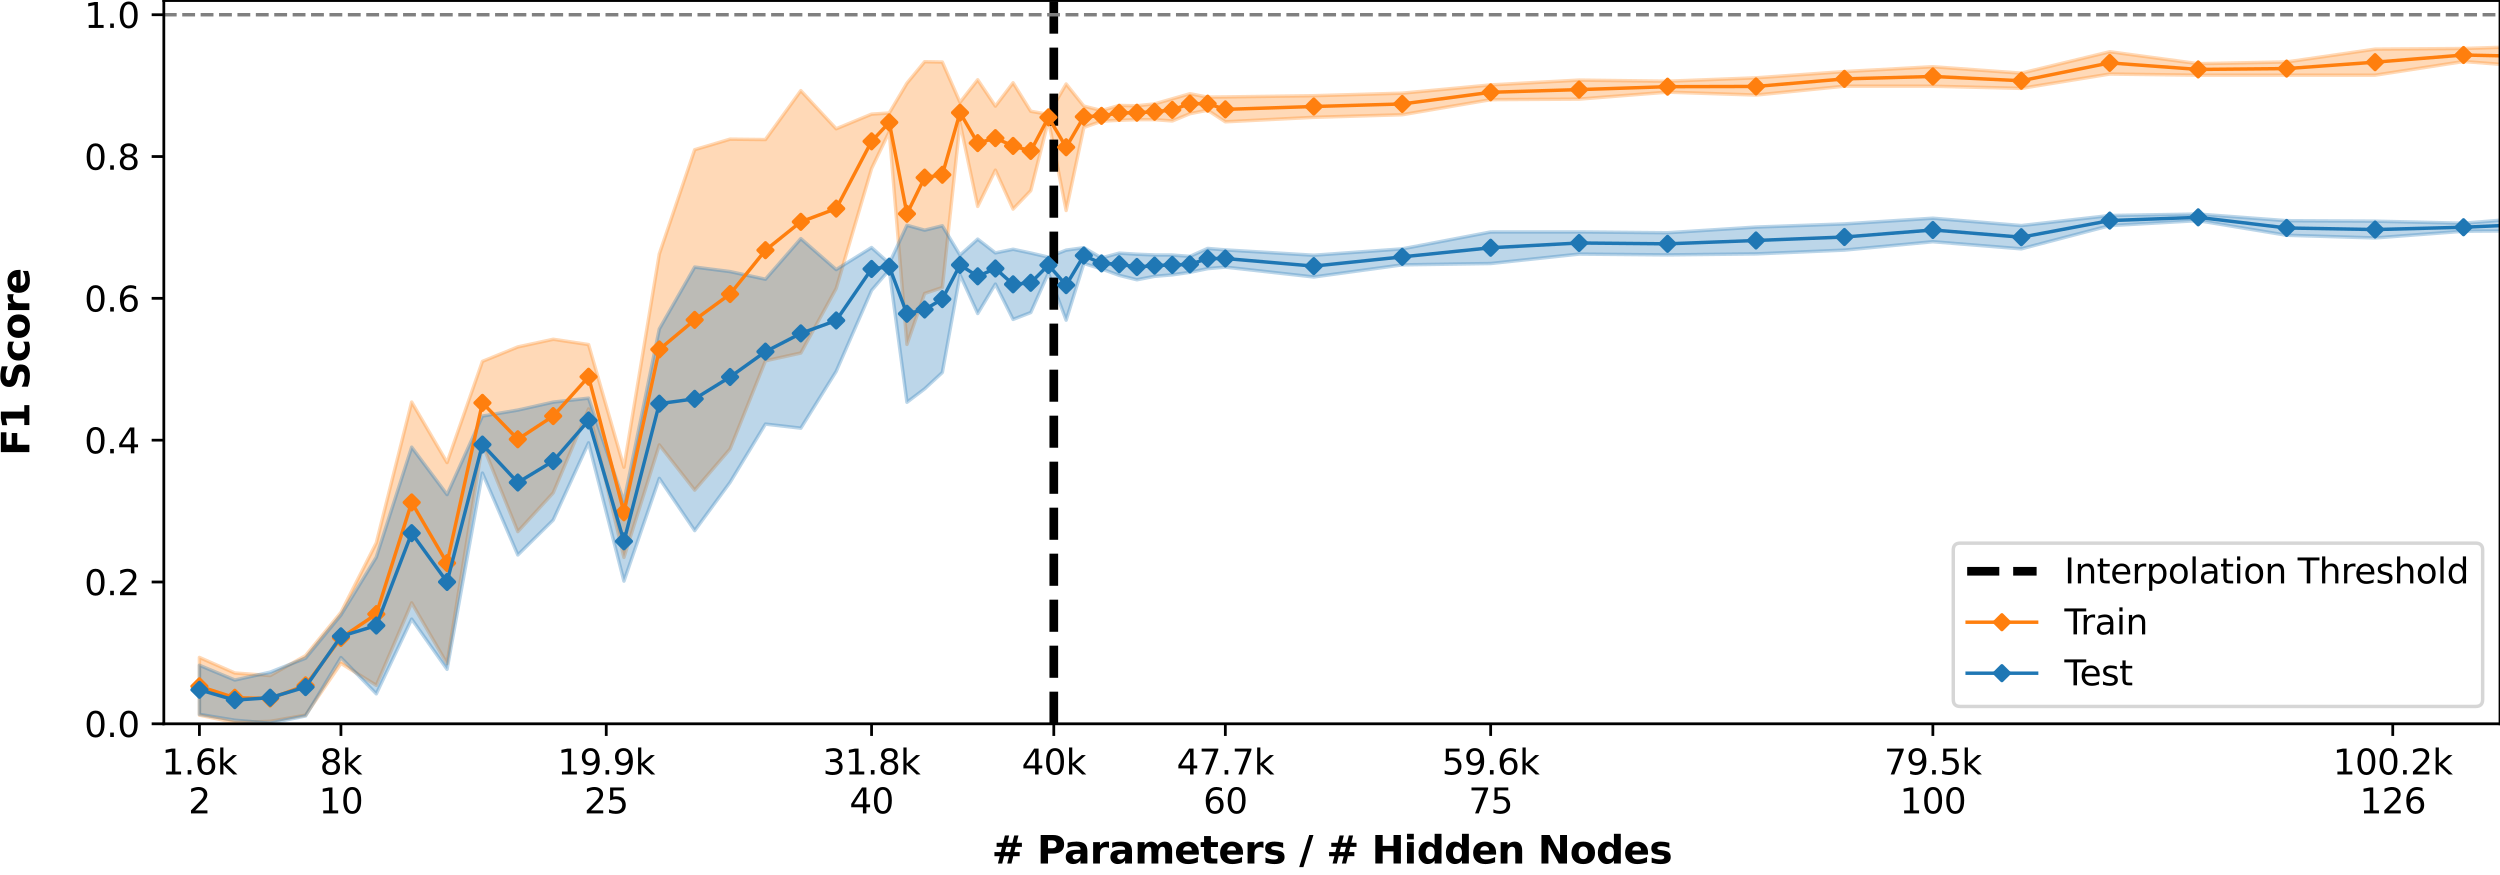 <?xml version="1.0" encoding="utf-8" standalone="no"?>
<!DOCTYPE svg PUBLIC "-//W3C//DTD SVG 1.1//EN"
  "http://www.w3.org/Graphics/SVG/1.1/DTD/svg11.dtd">
<svg xmlns:xlink="http://www.w3.org/1999/xlink" width="720pt" height="252pt" viewBox="0 0 720 252" xmlns="http://www.w3.org/2000/svg" version="1.1">
 <defs>
  <style type="text/css">*{stroke-linejoin: round; stroke-linecap: butt}</style>
 </defs>
 <g id="figure_1">
  <g id="patch_1">
   <path d="M 0 252 
L 720 252 
L 720 0 
L 0 0 
z
" style="fill: #ffffff"/>
  </g>
  <g id="axes_1">
   <g id="patch_2">
    <path d="M 47.18 208.456 
L 720 208.456 
L 720 0.155 
L 47.18 0.155 
z
" style="fill: #ffffff"/>
   </g>
   <g id="PolyCollection_1">
    <path d="M 57.432 189.34 
L 57.432 205.964 
L 67.621 208.087 
L 77.809 207.74 
L 87.998 205.959 
L 98.186 191.057 
L 108.375 197.38 
L 118.563 173.622 
L 128.751 191.128 
L 138.94 127.976 
L 149.128 153.1 
L 159.317 141.945 
L 169.505 117.775 
L 179.694 160.53 
L 189.882 128.129 
L 200.07 141.145 
L 210.259 129.307 
L 220.447 103.911 
L 230.636 101.667 
L 240.824 83.066 
L 251.012 48.544 
L 256.107 37.952 
L 261.201 99.187 
L 266.295 84.527 
L 271.389 82.804 
L 276.483 35.4 
L 281.578 59.451 
L 286.672 49.005 
L 291.766 60.217 
L 296.86 54.898 
L 301.955 34.649 
L 307.049 60.62 
L 312.143 36.702 
L 317.237 34.903 
L 322.331 34.629 
L 327.426 34.464 
L 332.52 34.457 
L 337.614 34.841 
L 342.708 32.739 
L 347.802 31.737 
L 352.897 35.082 
L 378.368 33.79 
L 403.839 33.046 
L 429.31 28.705 
L 454.781 28.546 
L 480.252 26.536 
L 505.723 27.377 
L 531.194 24.825 
L 556.665 24.83 
L 582.136 25.453 
L 607.607 21.324 
L 633.078 21.657 
L 658.549 21.664 
L 684.02 21.654 
L 709.491 17.715 
L 734.962 19.648 
L 760.433 17.085 
L 785.904 15.558 
L 811.375 17.013 
L 811.375 11.788 
L 811.375 11.788 
L 785.904 12.255 
L 760.433 13.869 
L 734.962 13.151 
L 709.491 13.969 
L 684.02 14.156 
L 658.549 17.843 
L 633.078 18.338 
L 607.607 14.899 
L 582.136 21.068 
L 556.665 19.212 
L 531.194 20.615 
L 505.723 22.413 
L 480.252 23.392 
L 454.781 23.066 
L 429.31 24.459 
L 403.839 26.835 
L 378.368 27.562 
L 352.897 27.914 
L 347.802 27.97 
L 342.708 26.995 
L 337.614 28.456 
L 332.52 29.922 
L 327.426 30.465 
L 322.331 30.364 
L 317.237 31.838 
L 312.143 30.557 
L 307.049 24.189 
L 301.955 32.944 
L 296.86 32.044 
L 291.766 23.84 
L 286.672 30.561 
L 281.578 22.973 
L 276.483 29.478 
L 271.389 17.868 
L 266.295 17.77 
L 261.201 23.95 
L 256.107 32.546 
L 251.012 32.87 
L 240.824 37.087 
L 230.636 26.106 
L 220.447 40.192 
L 210.259 40.076 
L 200.07 43.107 
L 189.882 73.147 
L 179.694 134.549 
L 169.505 99.233 
L 159.317 97.708 
L 149.128 99.916 
L 138.94 104.078 
L 128.751 133.213 
L 118.563 115.786 
L 108.375 156.342 
L 98.186 176.382 
L 87.998 188.829 
L 77.809 194.568 
L 67.621 193.82 
L 57.432 189.34 
z
" clip-path="url(#p7f389944bd)" style="fill: #ff7f0e; fill-opacity: 0.3; stroke: #ff7f0e; stroke-opacity: 0.3"/>
   </g>
   <g id="PolyCollection_2">
    <path d="M 57.432 191.597 
L 57.432 205.733 
L 67.621 207.422 
L 77.809 208.291 
L 87.998 206.196 
L 98.186 189.38 
L 108.375 199.823 
L 118.563 178.31 
L 128.751 192.762 
L 138.94 136.251 
L 149.128 159.827 
L 159.317 149.778 
L 169.505 127.536 
L 179.694 167.36 
L 189.882 137.779 
L 200.07 152.814 
L 210.259 138.923 
L 220.447 122.134 
L 230.636 123.313 
L 240.824 106.951 
L 251.012 83.63 
L 256.107 77.737 
L 261.201 115.847 
L 266.295 111.99 
L 271.389 107.27 
L 276.483 79.138 
L 281.578 90.291 
L 286.672 81.823 
L 291.766 91.987 
L 296.86 90.013 
L 301.955 78.606 
L 307.049 92.208 
L 312.143 75.877 
L 317.237 77.44 
L 322.331 79.298 
L 327.426 80.575 
L 332.52 79.583 
L 337.614 79.154 
L 342.708 78.421 
L 347.802 77.368 
L 352.897 76.929 
L 378.368 79.77 
L 403.839 76.283 
L 429.31 75.896 
L 454.781 73.175 
L 480.252 73.413 
L 505.723 73.12 
L 531.194 72.032 
L 556.665 69.617 
L 582.136 71.669 
L 607.607 64.982 
L 633.078 63.539 
L 658.549 67.754 
L 684.02 68.529 
L 709.491 66.597 
L 734.962 66.409 
L 760.433 65.549 
L 785.904 68.3 
L 811.375 66.207 
L 811.375 61.175 
L 811.375 61.175 
L 785.904 63.291 
L 760.433 59.653 
L 734.962 62.223 
L 709.491 64.293 
L 684.02 63.692 
L 658.549 63.556 
L 633.078 61.644 
L 607.607 62.065 
L 582.136 64.963 
L 556.665 62.843 
L 531.194 64.484 
L 505.723 65.396 
L 480.252 67.033 
L 454.781 66.788 
L 429.31 66.807 
L 403.839 71.675 
L 378.368 73.509 
L 352.897 71.969 
L 347.802 71.549 
L 342.708 73.84 
L 337.614 73.45 
L 332.52 73.432 
L 327.426 73.211 
L 322.331 72.9 
L 317.237 74.274 
L 312.143 71.339 
L 307.049 72.035 
L 301.955 74.057 
L 296.86 72.868 
L 291.766 71.788 
L 286.672 72.829 
L 281.578 68.869 
L 276.483 73.467 
L 271.389 65.028 
L 266.295 66.285 
L 261.201 64.88 
L 256.107 75.846 
L 251.012 71.289 
L 240.824 77.635 
L 230.636 68.719 
L 220.447 80.41 
L 210.259 78.214 
L 200.07 76.912 
L 189.882 94.741 
L 179.694 144.435 
L 169.505 114.668 
L 159.317 115.808 
L 149.128 118.1 
L 138.94 119.828 
L 128.751 142.437 
L 118.563 128.787 
L 108.375 160.476 
L 98.186 177.14 
L 87.998 189.563 
L 77.809 193.58 
L 67.621 195.845 
L 57.432 191.597 
z
" clip-path="url(#p7f389944bd)" style="fill: #1f77b4; fill-opacity: 0.3; stroke: #1f77b4; stroke-opacity: 0.3"/>
   </g>
   <g id="matplotlib.axis_1">
    <g id="xtick_1">
     <g id="line2d_1">
      <defs>
       <path id="m05ba8ac267" d="M 0 0 
L 0 3.5 
" style="stroke: #000000; stroke-width: 0.8"/>
      </defs>
      <g>
       <use xlink:href="#m05ba8ac267" x="57.432" y="208.456" style="stroke: #000000; stroke-width: 0.8"/>
      </g>
     </g>
     <g id="text_1">
      <!-- 1.6k -->
      <g transform="translate(46.586 223.054)scale(0.1 -0.1)">
       <defs>
        <path id="DejaVuSans-31" d="M 794 531 
L 1825 531 
L 1825 4091 
L 703 3866 
L 703 4441 
L 1819 4666 
L 2450 4666 
L 2450 531 
L 3481 531 
L 3481 0 
L 794 0 
L 794 531 
z
" transform="scale(0.016)"/>
        <path id="DejaVuSans-2e" d="M 684 794 
L 1344 794 
L 1344 0 
L 684 0 
L 684 794 
z
" transform="scale(0.016)"/>
        <path id="DejaVuSans-36" d="M 2113 2584 
Q 1688 2584 1439 2293 
Q 1191 2003 1191 1497 
Q 1191 994 1439 701 
Q 1688 409 2113 409 
Q 2538 409 2786 701 
Q 3034 994 3034 1497 
Q 3034 2003 2786 2293 
Q 2538 2584 2113 2584 
z
M 3366 4563 
L 3366 3988 
Q 3128 4100 2886 4159 
Q 2644 4219 2406 4219 
Q 1781 4219 1451 3797 
Q 1122 3375 1075 2522 
Q 1259 2794 1537 2939 
Q 1816 3084 2150 3084 
Q 2853 3084 3261 2657 
Q 3669 2231 3669 1497 
Q 3669 778 3244 343 
Q 2819 -91 2113 -91 
Q 1303 -91 875 529 
Q 447 1150 447 2328 
Q 447 3434 972 4092 
Q 1497 4750 2381 4750 
Q 2619 4750 2861 4703 
Q 3103 4656 3366 4563 
z
" transform="scale(0.016)"/>
        <path id="DejaVuSans-6b" d="M 581 4863 
L 1159 4863 
L 1159 1991 
L 2875 3500 
L 3609 3500 
L 1753 1863 
L 3688 0 
L 2938 0 
L 1159 1709 
L 1159 0 
L 581 0 
L 581 4863 
z
" transform="scale(0.016)"/>
       </defs>
       <use xlink:href="#DejaVuSans-31"/>
       <use xlink:href="#DejaVuSans-2e" x="63.623"/>
       <use xlink:href="#DejaVuSans-36" x="95.41"/>
       <use xlink:href="#DejaVuSans-6b" x="159.033"/>
      </g>
      <!-- 2 -->
      <g transform="translate(54.251 234.252)scale(0.1 -0.1)">
       <defs>
        <path id="DejaVuSans-32" d="M 1228 531 
L 3431 531 
L 3431 0 
L 469 0 
L 469 531 
Q 828 903 1448 1529 
Q 2069 2156 2228 2338 
Q 2531 2678 2651 2914 
Q 2772 3150 2772 3378 
Q 2772 3750 2511 3984 
Q 2250 4219 1831 4219 
Q 1534 4219 1204 4116 
Q 875 4013 500 3803 
L 500 4441 
Q 881 4594 1212 4672 
Q 1544 4750 1819 4750 
Q 2544 4750 2975 4387 
Q 3406 4025 3406 3419 
Q 3406 3131 3298 2873 
Q 3191 2616 2906 2266 
Q 2828 2175 2409 1742 
Q 1991 1309 1228 531 
z
" transform="scale(0.016)"/>
       </defs>
       <use xlink:href="#DejaVuSans-32"/>
      </g>
     </g>
    </g>
    <g id="xtick_2">
     <g id="line2d_2">
      <g>
       <use xlink:href="#m05ba8ac267" x="98.186" y="208.456" style="stroke: #000000; stroke-width: 0.8"/>
      </g>
     </g>
     <g id="text_2">
      <!-- 8k -->
      <g transform="translate(92.11 223.054)scale(0.1 -0.1)">
       <defs>
        <path id="DejaVuSans-38" d="M 2034 2216 
Q 1584 2216 1326 1975 
Q 1069 1734 1069 1313 
Q 1069 891 1326 650 
Q 1584 409 2034 409 
Q 2484 409 2743 651 
Q 3003 894 3003 1313 
Q 3003 1734 2745 1975 
Q 2488 2216 2034 2216 
z
M 1403 2484 
Q 997 2584 770 2862 
Q 544 3141 544 3541 
Q 544 4100 942 4425 
Q 1341 4750 2034 4750 
Q 2731 4750 3128 4425 
Q 3525 4100 3525 3541 
Q 3525 3141 3298 2862 
Q 3072 2584 2669 2484 
Q 3125 2378 3379 2068 
Q 3634 1759 3634 1313 
Q 3634 634 3220 271 
Q 2806 -91 2034 -91 
Q 1263 -91 848 271 
Q 434 634 434 1313 
Q 434 1759 690 2068 
Q 947 2378 1403 2484 
z
M 1172 3481 
Q 1172 3119 1398 2916 
Q 1625 2713 2034 2713 
Q 2441 2713 2670 2916 
Q 2900 3119 2900 3481 
Q 2900 3844 2670 4047 
Q 2441 4250 2034 4250 
Q 1625 4250 1398 4047 
Q 1172 3844 1172 3481 
z
" transform="scale(0.016)"/>
       </defs>
       <use xlink:href="#DejaVuSans-38"/>
       <use xlink:href="#DejaVuSans-6b" x="63.623"/>
      </g>
      <!-- 10 -->
      <g transform="translate(91.824 234.252)scale(0.1 -0.1)">
       <defs>
        <path id="DejaVuSans-30" d="M 2034 4250 
Q 1547 4250 1301 3770 
Q 1056 3291 1056 2328 
Q 1056 1369 1301 889 
Q 1547 409 2034 409 
Q 2525 409 2770 889 
Q 3016 1369 3016 2328 
Q 3016 3291 2770 3770 
Q 2525 4250 2034 4250 
z
M 2034 4750 
Q 2819 4750 3233 4129 
Q 3647 3509 3647 2328 
Q 3647 1150 3233 529 
Q 2819 -91 2034 -91 
Q 1250 -91 836 529 
Q 422 1150 422 2328 
Q 422 3509 836 4129 
Q 1250 4750 2034 4750 
z
" transform="scale(0.016)"/>
       </defs>
       <use xlink:href="#DejaVuSans-31"/>
       <use xlink:href="#DejaVuSans-30" x="63.623"/>
      </g>
     </g>
    </g>
    <g id="xtick_3">
     <g id="line2d_3">
      <g>
       <use xlink:href="#m05ba8ac267" x="174.599" y="208.456" style="stroke: #000000; stroke-width: 0.8"/>
      </g>
     </g>
     <g id="text_3">
      <!-- 19.9k -->
      <g transform="translate(160.571 223.054)scale(0.1 -0.1)">
       <defs>
        <path id="DejaVuSans-39" d="M 703 97 
L 703 672 
Q 941 559 1184 500 
Q 1428 441 1663 441 
Q 2288 441 2617 861 
Q 2947 1281 2994 2138 
Q 2813 1869 2534 1725 
Q 2256 1581 1919 1581 
Q 1219 1581 811 2004 
Q 403 2428 403 3163 
Q 403 3881 828 4315 
Q 1253 4750 1959 4750 
Q 2769 4750 3195 4129 
Q 3622 3509 3622 2328 
Q 3622 1225 3098 567 
Q 2575 -91 1691 -91 
Q 1453 -91 1209 -44 
Q 966 3 703 97 
z
M 1959 2075 
Q 2384 2075 2632 2365 
Q 2881 2656 2881 3163 
Q 2881 3666 2632 3958 
Q 2384 4250 1959 4250 
Q 1534 4250 1286 3958 
Q 1038 3666 1038 3163 
Q 1038 2656 1286 2365 
Q 1534 2075 1959 2075 
z
" transform="scale(0.016)"/>
       </defs>
       <use xlink:href="#DejaVuSans-31"/>
       <use xlink:href="#DejaVuSans-39" x="63.623"/>
       <use xlink:href="#DejaVuSans-2e" x="127.246"/>
       <use xlink:href="#DejaVuSans-39" x="159.033"/>
       <use xlink:href="#DejaVuSans-6b" x="222.656"/>
      </g>
      <!-- 25 -->
      <g transform="translate(168.237 234.252)scale(0.1 -0.1)">
       <defs>
        <path id="DejaVuSans-35" d="M 691 4666 
L 3169 4666 
L 3169 4134 
L 1269 4134 
L 1269 2991 
Q 1406 3038 1543 3061 
Q 1681 3084 1819 3084 
Q 2600 3084 3056 2656 
Q 3513 2228 3513 1497 
Q 3513 744 3044 326 
Q 2575 -91 1722 -91 
Q 1428 -91 1123 -41 
Q 819 9 494 109 
L 494 744 
Q 775 591 1075 516 
Q 1375 441 1709 441 
Q 2250 441 2565 725 
Q 2881 1009 2881 1497 
Q 2881 1984 2565 2268 
Q 2250 2553 1709 2553 
Q 1456 2553 1204 2497 
Q 953 2441 691 2322 
L 691 4666 
z
" transform="scale(0.016)"/>
       </defs>
       <use xlink:href="#DejaVuSans-32"/>
       <use xlink:href="#DejaVuSans-35" x="63.623"/>
      </g>
     </g>
    </g>
    <g id="xtick_4">
     <g id="line2d_4">
      <g>
       <use xlink:href="#m05ba8ac267" x="251.012" y="208.456" style="stroke: #000000; stroke-width: 0.8"/>
      </g>
     </g>
     <g id="text_4">
      <!-- 31.8k -->
      <g transform="translate(236.984 223.054)scale(0.1 -0.1)">
       <defs>
        <path id="DejaVuSans-33" d="M 2597 2516 
Q 3050 2419 3304 2112 
Q 3559 1806 3559 1356 
Q 3559 666 3084 287 
Q 2609 -91 1734 -91 
Q 1441 -91 1130 -33 
Q 819 25 488 141 
L 488 750 
Q 750 597 1062 519 
Q 1375 441 1716 441 
Q 2309 441 2620 675 
Q 2931 909 2931 1356 
Q 2931 1769 2642 2001 
Q 2353 2234 1838 2234 
L 1294 2234 
L 1294 2753 
L 1863 2753 
Q 2328 2753 2575 2939 
Q 2822 3125 2822 3475 
Q 2822 3834 2567 4026 
Q 2313 4219 1838 4219 
Q 1578 4219 1281 4162 
Q 984 4106 628 3988 
L 628 4550 
Q 988 4650 1302 4700 
Q 1616 4750 1894 4750 
Q 2613 4750 3031 4423 
Q 3450 4097 3450 3541 
Q 3450 3153 3228 2886 
Q 3006 2619 2597 2516 
z
" transform="scale(0.016)"/>
       </defs>
       <use xlink:href="#DejaVuSans-33"/>
       <use xlink:href="#DejaVuSans-31" x="63.623"/>
       <use xlink:href="#DejaVuSans-2e" x="127.246"/>
       <use xlink:href="#DejaVuSans-38" x="159.033"/>
       <use xlink:href="#DejaVuSans-6b" x="222.656"/>
      </g>
      <!-- 40 -->
      <g transform="translate(244.65 234.252)scale(0.1 -0.1)">
       <defs>
        <path id="DejaVuSans-34" d="M 2419 4116 
L 825 1625 
L 2419 1625 
L 2419 4116 
z
M 2253 4666 
L 3047 4666 
L 3047 1625 
L 3713 1625 
L 3713 1100 
L 3047 1100 
L 3047 0 
L 2419 0 
L 2419 1100 
L 313 1100 
L 313 1709 
L 2253 4666 
z
" transform="scale(0.016)"/>
       </defs>
       <use xlink:href="#DejaVuSans-34"/>
       <use xlink:href="#DejaVuSans-30" x="63.623"/>
      </g>
     </g>
    </g>
    <g id="xtick_5">
     <g id="line2d_5">
      <g>
       <use xlink:href="#m05ba8ac267" x="352.897" y="208.456" style="stroke: #000000; stroke-width: 0.8"/>
      </g>
     </g>
     <g id="text_5">
      <!-- 47.7k -->
      <g transform="translate(338.868 223.054)scale(0.1 -0.1)">
       <defs>
        <path id="DejaVuSans-37" d="M 525 4666 
L 3525 4666 
L 3525 4397 
L 1831 0 
L 1172 0 
L 2766 4134 
L 525 4134 
L 525 4666 
z
" transform="scale(0.016)"/>
       </defs>
       <use xlink:href="#DejaVuSans-34"/>
       <use xlink:href="#DejaVuSans-37" x="63.623"/>
       <use xlink:href="#DejaVuSans-2e" x="127.246"/>
       <use xlink:href="#DejaVuSans-37" x="159.033"/>
       <use xlink:href="#DejaVuSans-6b" x="222.656"/>
      </g>
      <!-- 60 -->
      <g transform="translate(346.534 234.252)scale(0.1 -0.1)">
       <use xlink:href="#DejaVuSans-36"/>
       <use xlink:href="#DejaVuSans-30" x="63.623"/>
      </g>
     </g>
    </g>
    <g id="xtick_6">
     <g id="line2d_6">
      <g>
       <use xlink:href="#m05ba8ac267" x="429.31" y="208.456" style="stroke: #000000; stroke-width: 0.8"/>
      </g>
     </g>
     <g id="text_6">
      <!-- 59.6k -->
      <g transform="translate(415.282 223.054)scale(0.1 -0.1)">
       <use xlink:href="#DejaVuSans-35"/>
       <use xlink:href="#DejaVuSans-39" x="63.623"/>
       <use xlink:href="#DejaVuSans-2e" x="127.246"/>
       <use xlink:href="#DejaVuSans-36" x="159.033"/>
       <use xlink:href="#DejaVuSans-6b" x="222.656"/>
      </g>
      <!-- 75 -->
      <g transform="translate(422.947 234.252)scale(0.1 -0.1)">
       <use xlink:href="#DejaVuSans-37"/>
       <use xlink:href="#DejaVuSans-35" x="63.623"/>
      </g>
     </g>
    </g>
    <g id="xtick_7">
     <g id="line2d_7">
      <g>
       <use xlink:href="#m05ba8ac267" x="556.665" y="208.456" style="stroke: #000000; stroke-width: 0.8"/>
      </g>
     </g>
     <g id="text_7">
      <!-- 79.5k -->
      <g transform="translate(542.637 223.054)scale(0.1 -0.1)">
       <use xlink:href="#DejaVuSans-37"/>
       <use xlink:href="#DejaVuSans-39" x="63.623"/>
       <use xlink:href="#DejaVuSans-2e" x="127.246"/>
       <use xlink:href="#DejaVuSans-35" x="159.033"/>
       <use xlink:href="#DejaVuSans-6b" x="222.656"/>
      </g>
      <!-- 100 -->
      <g transform="translate(547.121 234.252)scale(0.1 -0.1)">
       <use xlink:href="#DejaVuSans-31"/>
       <use xlink:href="#DejaVuSans-30" x="63.623"/>
       <use xlink:href="#DejaVuSans-30" x="127.246"/>
      </g>
     </g>
    </g>
    <g id="xtick_8">
     <g id="line2d_8">
      <g>
       <use xlink:href="#m05ba8ac267" x="689.114" y="208.456" style="stroke: #000000; stroke-width: 0.8"/>
      </g>
     </g>
     <g id="text_8">
      <!-- 100.2k -->
      <g transform="translate(671.905 223.054)scale(0.1 -0.1)">
       <use xlink:href="#DejaVuSans-31"/>
       <use xlink:href="#DejaVuSans-30" x="63.623"/>
       <use xlink:href="#DejaVuSans-30" x="127.246"/>
       <use xlink:href="#DejaVuSans-2e" x="190.869"/>
       <use xlink:href="#DejaVuSans-32" x="222.656"/>
       <use xlink:href="#DejaVuSans-6b" x="286.279"/>
      </g>
      <!-- 126 -->
      <g transform="translate(679.571 234.252)scale(0.1 -0.1)">
       <use xlink:href="#DejaVuSans-31"/>
       <use xlink:href="#DejaVuSans-32" x="63.623"/>
       <use xlink:href="#DejaVuSans-36" x="127.246"/>
      </g>
     </g>
    </g>
    <g id="xtick_9">
     <g id="line2d_9">
      <g>
       <use xlink:href="#m05ba8ac267" x="303.492" y="208.456" style="stroke: #000000; stroke-width: 0.8"/>
      </g>
     </g>
     <g id="text_9">
      <!-- 40k -->
      <g transform="translate(294.235 223.054)scale(0.1 -0.1)">
       <use xlink:href="#DejaVuSans-34"/>
       <use xlink:href="#DejaVuSans-30" x="63.623"/>
       <use xlink:href="#DejaVuSans-6b" x="127.246"/>
      </g>
     </g>
    </g>
    <g id="text_10">
     <!-- # Parameters / # Hidden Nodes -->
     <g transform="translate(285.631 248.69)scale(0.11 -0.11)">
      <defs>
       <path id="DejaVuSans-Bold-23" d="M 2847 4594 
L 2547 3391 
L 3372 3391 
L 3675 4594 
L 4366 4594 
L 4063 3391 
L 4928 3391 
L 4928 2725 
L 3897 2725 
L 3681 1869 
L 4569 1869 
L 4569 1197 
L 3519 1197 
L 3219 0 
L 2528 0 
L 2828 1197 
L 2003 1197 
L 1703 0 
L 1006 0 
L 1306 1197 
L 434 1197 
L 434 1869 
L 1459 1869 
L 1678 2725 
L 794 2725 
L 794 3391 
L 1850 3391 
L 2150 4594 
L 2847 4594 
z
M 3200 2725 
L 2375 2725 
L 2156 1869 
L 2981 1869 
L 3200 2725 
z
" transform="scale(0.016)"/>
       <path id="DejaVuSans-Bold-20" transform="scale(0.016)"/>
       <path id="DejaVuSans-Bold-50" d="M 588 4666 
L 2584 4666 
Q 3475 4666 3951 4270 
Q 4428 3875 4428 3144 
Q 4428 2409 3951 2014 
Q 3475 1619 2584 1619 
L 1791 1619 
L 1791 0 
L 588 0 
L 588 4666 
z
M 1791 3794 
L 1791 2491 
L 2456 2491 
Q 2806 2491 2997 2661 
Q 3188 2831 3188 3144 
Q 3188 3456 2997 3625 
Q 2806 3794 2456 3794 
L 1791 3794 
z
" transform="scale(0.016)"/>
       <path id="DejaVuSans-Bold-61" d="M 2106 1575 
Q 1756 1575 1579 1456 
Q 1403 1338 1403 1106 
Q 1403 894 1545 773 
Q 1688 653 1941 653 
Q 2256 653 2472 879 
Q 2688 1106 2688 1447 
L 2688 1575 
L 2106 1575 
z
M 3816 1997 
L 3816 0 
L 2688 0 
L 2688 519 
Q 2463 200 2181 54 
Q 1900 -91 1497 -91 
Q 953 -91 614 226 
Q 275 544 275 1050 
Q 275 1666 698 1953 
Q 1122 2241 2028 2241 
L 2688 2241 
L 2688 2328 
Q 2688 2594 2478 2717 
Q 2269 2841 1825 2841 
Q 1466 2841 1156 2769 
Q 847 2697 581 2553 
L 581 3406 
Q 941 3494 1303 3539 
Q 1666 3584 2028 3584 
Q 2975 3584 3395 3211 
Q 3816 2838 3816 1997 
z
" transform="scale(0.016)"/>
       <path id="DejaVuSans-Bold-72" d="M 3138 2547 
Q 2991 2616 2845 2648 
Q 2700 2681 2553 2681 
Q 2122 2681 1889 2404 
Q 1656 2128 1656 1613 
L 1656 0 
L 538 0 
L 538 3500 
L 1656 3500 
L 1656 2925 
Q 1872 3269 2151 3426 
Q 2431 3584 2822 3584 
Q 2878 3584 2943 3579 
Q 3009 3575 3134 3559 
L 3138 2547 
z
" transform="scale(0.016)"/>
       <path id="DejaVuSans-Bold-6d" d="M 3781 2919 
Q 3994 3244 4286 3414 
Q 4578 3584 4928 3584 
Q 5531 3584 5847 3212 
Q 6163 2841 6163 2131 
L 6163 0 
L 5038 0 
L 5038 1825 
Q 5041 1866 5042 1909 
Q 5044 1953 5044 2034 
Q 5044 2406 4934 2573 
Q 4825 2741 4581 2741 
Q 4263 2741 4089 2478 
Q 3916 2216 3909 1719 
L 3909 0 
L 2784 0 
L 2784 1825 
Q 2784 2406 2684 2573 
Q 2584 2741 2328 2741 
Q 2006 2741 1831 2477 
Q 1656 2213 1656 1722 
L 1656 0 
L 531 0 
L 531 3500 
L 1656 3500 
L 1656 2988 
Q 1863 3284 2130 3434 
Q 2397 3584 2719 3584 
Q 3081 3584 3359 3409 
Q 3638 3234 3781 2919 
z
" transform="scale(0.016)"/>
       <path id="DejaVuSans-Bold-65" d="M 4031 1759 
L 4031 1441 
L 1416 1441 
Q 1456 1047 1700 850 
Q 1944 653 2381 653 
Q 2734 653 3104 758 
Q 3475 863 3866 1075 
L 3866 213 
Q 3469 63 3072 -14 
Q 2675 -91 2278 -91 
Q 1328 -91 801 392 
Q 275 875 275 1747 
Q 275 2603 792 3093 
Q 1309 3584 2216 3584 
Q 3041 3584 3536 3087 
Q 4031 2591 4031 1759 
z
M 2881 2131 
Q 2881 2450 2695 2645 
Q 2509 2841 2209 2841 
Q 1884 2841 1681 2658 
Q 1478 2475 1428 2131 
L 2881 2131 
z
" transform="scale(0.016)"/>
       <path id="DejaVuSans-Bold-74" d="M 1759 4494 
L 1759 3500 
L 2913 3500 
L 2913 2700 
L 1759 2700 
L 1759 1216 
Q 1759 972 1856 886 
Q 1953 800 2241 800 
L 2816 800 
L 2816 0 
L 1856 0 
Q 1194 0 917 276 
Q 641 553 641 1216 
L 641 2700 
L 84 2700 
L 84 3500 
L 641 3500 
L 641 4494 
L 1759 4494 
z
" transform="scale(0.016)"/>
       <path id="DejaVuSans-Bold-73" d="M 3272 3391 
L 3272 2541 
Q 2913 2691 2578 2766 
Q 2244 2841 1947 2841 
Q 1628 2841 1473 2761 
Q 1319 2681 1319 2516 
Q 1319 2381 1436 2309 
Q 1553 2238 1856 2203 
L 2053 2175 
Q 2913 2066 3209 1816 
Q 3506 1566 3506 1031 
Q 3506 472 3093 190 
Q 2681 -91 1863 -91 
Q 1516 -91 1145 -36 
Q 775 19 384 128 
L 384 978 
Q 719 816 1070 734 
Q 1422 653 1784 653 
Q 2113 653 2278 743 
Q 2444 834 2444 1013 
Q 2444 1163 2330 1236 
Q 2216 1309 1875 1350 
L 1678 1375 
Q 931 1469 631 1722 
Q 331 1975 331 2491 
Q 331 3047 712 3315 
Q 1094 3584 1881 3584 
Q 2191 3584 2531 3537 
Q 2872 3491 3272 3391 
z
" transform="scale(0.016)"/>
       <path id="DejaVuSans-Bold-2f" d="M 1644 4666 
L 2338 4666 
L 691 -594 
L 0 -594 
L 1644 4666 
z
" transform="scale(0.016)"/>
       <path id="DejaVuSans-Bold-48" d="M 588 4666 
L 1791 4666 
L 1791 2888 
L 3566 2888 
L 3566 4666 
L 4769 4666 
L 4769 0 
L 3566 0 
L 3566 1978 
L 1791 1978 
L 1791 0 
L 588 0 
L 588 4666 
z
" transform="scale(0.016)"/>
       <path id="DejaVuSans-Bold-69" d="M 538 3500 
L 1656 3500 
L 1656 0 
L 538 0 
L 538 3500 
z
M 538 4863 
L 1656 4863 
L 1656 3950 
L 538 3950 
L 538 4863 
z
" transform="scale(0.016)"/>
       <path id="DejaVuSans-Bold-64" d="M 2919 2988 
L 2919 4863 
L 4044 4863 
L 4044 0 
L 2919 0 
L 2919 506 
Q 2688 197 2409 53 
Q 2131 -91 1766 -91 
Q 1119 -91 703 423 
Q 288 938 288 1747 
Q 288 2556 703 3070 
Q 1119 3584 1766 3584 
Q 2128 3584 2408 3439 
Q 2688 3294 2919 2988 
z
M 2181 722 
Q 2541 722 2730 984 
Q 2919 1247 2919 1747 
Q 2919 2247 2730 2509 
Q 2541 2772 2181 2772 
Q 1825 2772 1636 2509 
Q 1447 2247 1447 1747 
Q 1447 1247 1636 984 
Q 1825 722 2181 722 
z
" transform="scale(0.016)"/>
       <path id="DejaVuSans-Bold-6e" d="M 4056 2131 
L 4056 0 
L 2931 0 
L 2931 347 
L 2931 1631 
Q 2931 2084 2911 2256 
Q 2891 2428 2841 2509 
Q 2775 2619 2662 2680 
Q 2550 2741 2406 2741 
Q 2056 2741 1856 2470 
Q 1656 2200 1656 1722 
L 1656 0 
L 538 0 
L 538 3500 
L 1656 3500 
L 1656 2988 
Q 1909 3294 2193 3439 
Q 2478 3584 2822 3584 
Q 3428 3584 3742 3212 
Q 4056 2841 4056 2131 
z
" transform="scale(0.016)"/>
       <path id="DejaVuSans-Bold-4e" d="M 588 4666 
L 1931 4666 
L 3628 1466 
L 3628 4666 
L 4769 4666 
L 4769 0 
L 3425 0 
L 1728 3200 
L 1728 0 
L 588 0 
L 588 4666 
z
" transform="scale(0.016)"/>
       <path id="DejaVuSans-Bold-6f" d="M 2203 2784 
Q 1831 2784 1636 2517 
Q 1441 2250 1441 1747 
Q 1441 1244 1636 976 
Q 1831 709 2203 709 
Q 2569 709 2762 976 
Q 2956 1244 2956 1747 
Q 2956 2250 2762 2517 
Q 2569 2784 2203 2784 
z
M 2203 3584 
Q 3106 3584 3614 3096 
Q 4122 2609 4122 1747 
Q 4122 884 3614 396 
Q 3106 -91 2203 -91 
Q 1297 -91 786 396 
Q 275 884 275 1747 
Q 275 2609 786 3096 
Q 1297 3584 2203 3584 
z
" transform="scale(0.016)"/>
      </defs>
      <use xlink:href="#DejaVuSans-Bold-23"/>
      <use xlink:href="#DejaVuSans-Bold-20" x="83.789"/>
      <use xlink:href="#DejaVuSans-Bold-50" x="118.604"/>
      <use xlink:href="#DejaVuSans-Bold-61" x="189.27"/>
      <use xlink:href="#DejaVuSans-Bold-72" x="256.75"/>
      <use xlink:href="#DejaVuSans-Bold-61" x="306.066"/>
      <use xlink:href="#DejaVuSans-Bold-6d" x="373.547"/>
      <use xlink:href="#DejaVuSans-Bold-65" x="477.746"/>
      <use xlink:href="#DejaVuSans-Bold-74" x="545.568"/>
      <use xlink:href="#DejaVuSans-Bold-65" x="593.371"/>
      <use xlink:href="#DejaVuSans-Bold-72" x="661.193"/>
      <use xlink:href="#DejaVuSans-Bold-73" x="710.51"/>
      <use xlink:href="#DejaVuSans-Bold-20" x="770.031"/>
      <use xlink:href="#DejaVuSans-Bold-2f" x="804.846"/>
      <use xlink:href="#DejaVuSans-Bold-20" x="841.369"/>
      <use xlink:href="#DejaVuSans-Bold-23" x="876.184"/>
      <use xlink:href="#DejaVuSans-Bold-20" x="959.973"/>
      <use xlink:href="#DejaVuSans-Bold-48" x="994.787"/>
      <use xlink:href="#DejaVuSans-Bold-69" x="1078.479"/>
      <use xlink:href="#DejaVuSans-Bold-64" x="1112.756"/>
      <use xlink:href="#DejaVuSans-Bold-64" x="1184.338"/>
      <use xlink:href="#DejaVuSans-Bold-65" x="1255.92"/>
      <use xlink:href="#DejaVuSans-Bold-6e" x="1323.742"/>
      <use xlink:href="#DejaVuSans-Bold-20" x="1394.934"/>
      <use xlink:href="#DejaVuSans-Bold-4e" x="1429.748"/>
      <use xlink:href="#DejaVuSans-Bold-6f" x="1513.439"/>
      <use xlink:href="#DejaVuSans-Bold-64" x="1582.141"/>
      <use xlink:href="#DejaVuSans-Bold-65" x="1653.723"/>
      <use xlink:href="#DejaVuSans-Bold-73" x="1721.545"/>
     </g>
    </g>
   </g>
   <g id="matplotlib.axis_2">
    <g id="ytick_1">
     <g id="line2d_10">
      <defs>
       <path id="m7cd7efa61f" d="M 0 0 
L -3.5 0 
" style="stroke: #000000; stroke-width: 0.8"/>
      </defs>
      <g>
       <use xlink:href="#m7cd7efa61f" x="47.18" y="208.456" style="stroke: #000000; stroke-width: 0.8"/>
      </g>
     </g>
     <g id="text_11">
      <!--    0.0 -->
      <g transform="translate(14.742 212.255)scale(0.1 -0.1)">
       <defs>
        <path id="DejaVuSans-20" transform="scale(0.016)"/>
       </defs>
       <use xlink:href="#DejaVuSans-20"/>
       <use xlink:href="#DejaVuSans-20" x="31.787"/>
       <use xlink:href="#DejaVuSans-20" x="63.574"/>
       <use xlink:href="#DejaVuSans-30" x="95.361"/>
       <use xlink:href="#DejaVuSans-2e" x="158.984"/>
       <use xlink:href="#DejaVuSans-30" x="190.771"/>
      </g>
     </g>
    </g>
    <g id="ytick_2">
     <g id="line2d_11">
      <g>
       <use xlink:href="#m7cd7efa61f" x="47.18" y="167.613" style="stroke: #000000; stroke-width: 0.8"/>
      </g>
     </g>
     <g id="text_12">
      <!--    0.2 -->
      <g transform="translate(14.742 171.412)scale(0.1 -0.1)">
       <use xlink:href="#DejaVuSans-20"/>
       <use xlink:href="#DejaVuSans-20" x="31.787"/>
       <use xlink:href="#DejaVuSans-20" x="63.574"/>
       <use xlink:href="#DejaVuSans-30" x="95.361"/>
       <use xlink:href="#DejaVuSans-2e" x="158.984"/>
       <use xlink:href="#DejaVuSans-32" x="190.771"/>
      </g>
     </g>
    </g>
    <g id="ytick_3">
     <g id="line2d_12">
      <g>
       <use xlink:href="#m7cd7efa61f" x="47.18" y="126.769" style="stroke: #000000; stroke-width: 0.8"/>
      </g>
     </g>
     <g id="text_13">
      <!--    0.4 -->
      <g transform="translate(14.742 130.569)scale(0.1 -0.1)">
       <use xlink:href="#DejaVuSans-20"/>
       <use xlink:href="#DejaVuSans-20" x="31.787"/>
       <use xlink:href="#DejaVuSans-20" x="63.574"/>
       <use xlink:href="#DejaVuSans-30" x="95.361"/>
       <use xlink:href="#DejaVuSans-2e" x="158.984"/>
       <use xlink:href="#DejaVuSans-34" x="190.771"/>
      </g>
     </g>
    </g>
    <g id="ytick_4">
     <g id="line2d_13">
      <g>
       <use xlink:href="#m7cd7efa61f" x="47.18" y="85.926" style="stroke: #000000; stroke-width: 0.8"/>
      </g>
     </g>
     <g id="text_14">
      <!--    0.6 -->
      <g transform="translate(14.742 89.725)scale(0.1 -0.1)">
       <use xlink:href="#DejaVuSans-20"/>
       <use xlink:href="#DejaVuSans-20" x="31.787"/>
       <use xlink:href="#DejaVuSans-20" x="63.574"/>
       <use xlink:href="#DejaVuSans-30" x="95.361"/>
       <use xlink:href="#DejaVuSans-2e" x="158.984"/>
       <use xlink:href="#DejaVuSans-36" x="190.771"/>
      </g>
     </g>
    </g>
    <g id="ytick_5">
     <g id="line2d_14">
      <g>
       <use xlink:href="#m7cd7efa61f" x="47.18" y="45.083" style="stroke: #000000; stroke-width: 0.8"/>
      </g>
     </g>
     <g id="text_15">
      <!--    0.8 -->
      <g transform="translate(14.742 48.882)scale(0.1 -0.1)">
       <use xlink:href="#DejaVuSans-20"/>
       <use xlink:href="#DejaVuSans-20" x="31.787"/>
       <use xlink:href="#DejaVuSans-20" x="63.574"/>
       <use xlink:href="#DejaVuSans-30" x="95.361"/>
       <use xlink:href="#DejaVuSans-2e" x="158.984"/>
       <use xlink:href="#DejaVuSans-38" x="190.771"/>
      </g>
     </g>
    </g>
    <g id="ytick_6">
     <g id="line2d_15">
      <g>
       <use xlink:href="#m7cd7efa61f" x="47.18" y="4.24" style="stroke: #000000; stroke-width: 0.8"/>
      </g>
     </g>
     <g id="text_16">
      <!--    1.0 -->
      <g transform="translate(14.742 8.039)scale(0.1 -0.1)">
       <use xlink:href="#DejaVuSans-20"/>
       <use xlink:href="#DejaVuSans-20" x="31.787"/>
       <use xlink:href="#DejaVuSans-20" x="63.574"/>
       <use xlink:href="#DejaVuSans-31" x="95.361"/>
       <use xlink:href="#DejaVuSans-2e" x="158.984"/>
       <use xlink:href="#DejaVuSans-30" x="190.771"/>
      </g>
     </g>
    </g>
    <g id="text_17">
     <!-- F1 Score -->
     <g transform="translate(8.455 131.247)rotate(-90)scale(0.11 -0.11)">
      <defs>
       <path id="DejaVuSans-Bold-46" d="M 588 4666 
L 3834 4666 
L 3834 3756 
L 1791 3756 
L 1791 2888 
L 3713 2888 
L 3713 1978 
L 1791 1978 
L 1791 0 
L 588 0 
L 588 4666 
z
" transform="scale(0.016)"/>
       <path id="DejaVuSans-Bold-31" d="M 750 831 
L 1813 831 
L 1813 3847 
L 722 3622 
L 722 4441 
L 1806 4666 
L 2950 4666 
L 2950 831 
L 4013 831 
L 4013 0 
L 750 0 
L 750 831 
z
" transform="scale(0.016)"/>
       <path id="DejaVuSans-Bold-53" d="M 3834 4519 
L 3834 3531 
Q 3450 3703 3084 3790 
Q 2719 3878 2394 3878 
Q 1963 3878 1756 3759 
Q 1550 3641 1550 3391 
Q 1550 3203 1689 3098 
Q 1828 2994 2194 2919 
L 2706 2816 
Q 3484 2659 3812 2340 
Q 4141 2022 4141 1434 
Q 4141 663 3683 286 
Q 3225 -91 2284 -91 
Q 1841 -91 1394 -6 
Q 947 78 500 244 
L 500 1259 
Q 947 1022 1364 901 
Q 1781 781 2169 781 
Q 2563 781 2772 912 
Q 2981 1044 2981 1288 
Q 2981 1506 2839 1625 
Q 2697 1744 2272 1838 
L 1806 1941 
Q 1106 2091 782 2419 
Q 459 2747 459 3303 
Q 459 4000 909 4375 
Q 1359 4750 2203 4750 
Q 2588 4750 2994 4692 
Q 3400 4634 3834 4519 
z
" transform="scale(0.016)"/>
       <path id="DejaVuSans-Bold-63" d="M 3366 3391 
L 3366 2478 
Q 3138 2634 2908 2709 
Q 2678 2784 2431 2784 
Q 1963 2784 1702 2511 
Q 1441 2238 1441 1747 
Q 1441 1256 1702 982 
Q 1963 709 2431 709 
Q 2694 709 2930 787 
Q 3166 866 3366 1019 
L 3366 103 
Q 3103 6 2833 -42 
Q 2563 -91 2291 -91 
Q 1344 -91 809 395 
Q 275 881 275 1747 
Q 275 2613 809 3098 
Q 1344 3584 2291 3584 
Q 2566 3584 2833 3536 
Q 3100 3488 3366 3391 
z
" transform="scale(0.016)"/>
      </defs>
      <use xlink:href="#DejaVuSans-Bold-46"/>
      <use xlink:href="#DejaVuSans-Bold-31" x="68.311"/>
      <use xlink:href="#DejaVuSans-Bold-20" x="137.891"/>
      <use xlink:href="#DejaVuSans-Bold-53" x="172.705"/>
      <use xlink:href="#DejaVuSans-Bold-63" x="244.727"/>
      <use xlink:href="#DejaVuSans-Bold-6f" x="304.004"/>
      <use xlink:href="#DejaVuSans-Bold-72" x="372.705"/>
      <use xlink:href="#DejaVuSans-Bold-65" x="422.021"/>
     </g>
    </g>
   </g>
   <g id="line2d_16">
    <path d="M 303.492 208.456 
L 303.492 0.155 
" clip-path="url(#p7f389944bd)" style="fill: none; stroke-dasharray: 9.25,4; stroke-dashoffset: 0; stroke: #000000; stroke-width: 2.5"/>
   </g>
   <g id="line2d_17">
    <path d="M 47.18 4.24 
L 720 4.24 
" clip-path="url(#p7f389944bd)" style="fill: none; stroke-dasharray: 3.7,1.6; stroke-dashoffset: 0; stroke: #808080"/>
   </g>
   <g id="line2d_18">
    <path d="M 57.432 197.652 
L 67.621 200.954 
L 77.809 201.154 
L 87.998 197.394 
L 98.186 183.72 
L 108.375 176.861 
L 118.563 144.704 
L 128.751 162.171 
L 138.94 116.027 
L 149.128 126.508 
L 159.317 119.826 
L 169.505 108.504 
L 179.694 147.539 
L 189.882 100.638 
L 200.07 92.126 
L 210.259 84.691 
L 220.447 72.052 
L 230.636 63.886 
L 240.824 60.076 
L 251.012 40.707 
L 256.107 35.249 
L 261.201 61.569 
L 266.295 51.149 
L 271.389 50.336 
L 276.483 32.439 
L 281.578 41.212 
L 286.672 39.783 
L 291.766 42.028 
L 296.86 43.471 
L 301.955 33.796 
L 307.049 42.405 
L 312.143 33.629 
L 317.237 33.371 
L 322.331 32.497 
L 327.426 32.465 
L 332.52 32.189 
L 337.614 31.648 
L 342.708 29.867 
L 347.802 29.853 
L 352.897 31.498 
L 378.368 30.676 
L 403.839 29.941 
L 429.31 26.582 
L 454.781 25.806 
L 480.252 24.964 
L 505.723 24.895 
L 531.194 22.72 
L 556.665 22.021 
L 582.136 23.26 
L 607.607 18.111 
L 633.078 19.998 
L 658.549 19.754 
L 684.02 17.905 
L 709.491 15.842 
L 721 16.094 
" clip-path="url(#p7f389944bd)" style="fill: none; stroke: #ff7f0e; stroke-linecap: square"/>
    <defs>
     <path id="m1045e9357e" d="M 0 2.121 
L 2.121 0 
L 0 -2.121 
L -2.121 0 
z
" style="stroke: #ff7f0e; stroke-linejoin: miter"/>
    </defs>
    <g clip-path="url(#p7f389944bd)">
     <use xlink:href="#m1045e9357e" x="57.432" y="197.652" style="fill: #ff7f0e; stroke: #ff7f0e; stroke-linejoin: miter"/>
     <use xlink:href="#m1045e9357e" x="67.621" y="200.954" style="fill: #ff7f0e; stroke: #ff7f0e; stroke-linejoin: miter"/>
     <use xlink:href="#m1045e9357e" x="77.809" y="201.154" style="fill: #ff7f0e; stroke: #ff7f0e; stroke-linejoin: miter"/>
     <use xlink:href="#m1045e9357e" x="87.998" y="197.394" style="fill: #ff7f0e; stroke: #ff7f0e; stroke-linejoin: miter"/>
     <use xlink:href="#m1045e9357e" x="98.186" y="183.72" style="fill: #ff7f0e; stroke: #ff7f0e; stroke-linejoin: miter"/>
     <use xlink:href="#m1045e9357e" x="108.375" y="176.861" style="fill: #ff7f0e; stroke: #ff7f0e; stroke-linejoin: miter"/>
     <use xlink:href="#m1045e9357e" x="118.563" y="144.704" style="fill: #ff7f0e; stroke: #ff7f0e; stroke-linejoin: miter"/>
     <use xlink:href="#m1045e9357e" x="128.751" y="162.171" style="fill: #ff7f0e; stroke: #ff7f0e; stroke-linejoin: miter"/>
     <use xlink:href="#m1045e9357e" x="138.94" y="116.027" style="fill: #ff7f0e; stroke: #ff7f0e; stroke-linejoin: miter"/>
     <use xlink:href="#m1045e9357e" x="149.128" y="126.508" style="fill: #ff7f0e; stroke: #ff7f0e; stroke-linejoin: miter"/>
     <use xlink:href="#m1045e9357e" x="159.317" y="119.826" style="fill: #ff7f0e; stroke: #ff7f0e; stroke-linejoin: miter"/>
     <use xlink:href="#m1045e9357e" x="169.505" y="108.504" style="fill: #ff7f0e; stroke: #ff7f0e; stroke-linejoin: miter"/>
     <use xlink:href="#m1045e9357e" x="179.694" y="147.539" style="fill: #ff7f0e; stroke: #ff7f0e; stroke-linejoin: miter"/>
     <use xlink:href="#m1045e9357e" x="189.882" y="100.638" style="fill: #ff7f0e; stroke: #ff7f0e; stroke-linejoin: miter"/>
     <use xlink:href="#m1045e9357e" x="200.07" y="92.126" style="fill: #ff7f0e; stroke: #ff7f0e; stroke-linejoin: miter"/>
     <use xlink:href="#m1045e9357e" x="210.259" y="84.691" style="fill: #ff7f0e; stroke: #ff7f0e; stroke-linejoin: miter"/>
     <use xlink:href="#m1045e9357e" x="220.447" y="72.052" style="fill: #ff7f0e; stroke: #ff7f0e; stroke-linejoin: miter"/>
     <use xlink:href="#m1045e9357e" x="230.636" y="63.886" style="fill: #ff7f0e; stroke: #ff7f0e; stroke-linejoin: miter"/>
     <use xlink:href="#m1045e9357e" x="240.824" y="60.076" style="fill: #ff7f0e; stroke: #ff7f0e; stroke-linejoin: miter"/>
     <use xlink:href="#m1045e9357e" x="251.012" y="40.707" style="fill: #ff7f0e; stroke: #ff7f0e; stroke-linejoin: miter"/>
     <use xlink:href="#m1045e9357e" x="256.107" y="35.249" style="fill: #ff7f0e; stroke: #ff7f0e; stroke-linejoin: miter"/>
     <use xlink:href="#m1045e9357e" x="261.201" y="61.569" style="fill: #ff7f0e; stroke: #ff7f0e; stroke-linejoin: miter"/>
     <use xlink:href="#m1045e9357e" x="266.295" y="51.149" style="fill: #ff7f0e; stroke: #ff7f0e; stroke-linejoin: miter"/>
     <use xlink:href="#m1045e9357e" x="271.389" y="50.336" style="fill: #ff7f0e; stroke: #ff7f0e; stroke-linejoin: miter"/>
     <use xlink:href="#m1045e9357e" x="276.483" y="32.439" style="fill: #ff7f0e; stroke: #ff7f0e; stroke-linejoin: miter"/>
     <use xlink:href="#m1045e9357e" x="281.578" y="41.212" style="fill: #ff7f0e; stroke: #ff7f0e; stroke-linejoin: miter"/>
     <use xlink:href="#m1045e9357e" x="286.672" y="39.783" style="fill: #ff7f0e; stroke: #ff7f0e; stroke-linejoin: miter"/>
     <use xlink:href="#m1045e9357e" x="291.766" y="42.028" style="fill: #ff7f0e; stroke: #ff7f0e; stroke-linejoin: miter"/>
     <use xlink:href="#m1045e9357e" x="296.86" y="43.471" style="fill: #ff7f0e; stroke: #ff7f0e; stroke-linejoin: miter"/>
     <use xlink:href="#m1045e9357e" x="301.955" y="33.796" style="fill: #ff7f0e; stroke: #ff7f0e; stroke-linejoin: miter"/>
     <use xlink:href="#m1045e9357e" x="307.049" y="42.405" style="fill: #ff7f0e; stroke: #ff7f0e; stroke-linejoin: miter"/>
     <use xlink:href="#m1045e9357e" x="312.143" y="33.629" style="fill: #ff7f0e; stroke: #ff7f0e; stroke-linejoin: miter"/>
     <use xlink:href="#m1045e9357e" x="317.237" y="33.371" style="fill: #ff7f0e; stroke: #ff7f0e; stroke-linejoin: miter"/>
     <use xlink:href="#m1045e9357e" x="322.331" y="32.497" style="fill: #ff7f0e; stroke: #ff7f0e; stroke-linejoin: miter"/>
     <use xlink:href="#m1045e9357e" x="327.426" y="32.465" style="fill: #ff7f0e; stroke: #ff7f0e; stroke-linejoin: miter"/>
     <use xlink:href="#m1045e9357e" x="332.52" y="32.189" style="fill: #ff7f0e; stroke: #ff7f0e; stroke-linejoin: miter"/>
     <use xlink:href="#m1045e9357e" x="337.614" y="31.648" style="fill: #ff7f0e; stroke: #ff7f0e; stroke-linejoin: miter"/>
     <use xlink:href="#m1045e9357e" x="342.708" y="29.867" style="fill: #ff7f0e; stroke: #ff7f0e; stroke-linejoin: miter"/>
     <use xlink:href="#m1045e9357e" x="347.802" y="29.853" style="fill: #ff7f0e; stroke: #ff7f0e; stroke-linejoin: miter"/>
     <use xlink:href="#m1045e9357e" x="352.897" y="31.498" style="fill: #ff7f0e; stroke: #ff7f0e; stroke-linejoin: miter"/>
     <use xlink:href="#m1045e9357e" x="378.368" y="30.676" style="fill: #ff7f0e; stroke: #ff7f0e; stroke-linejoin: miter"/>
     <use xlink:href="#m1045e9357e" x="403.839" y="29.941" style="fill: #ff7f0e; stroke: #ff7f0e; stroke-linejoin: miter"/>
     <use xlink:href="#m1045e9357e" x="429.31" y="26.582" style="fill: #ff7f0e; stroke: #ff7f0e; stroke-linejoin: miter"/>
     <use xlink:href="#m1045e9357e" x="454.781" y="25.806" style="fill: #ff7f0e; stroke: #ff7f0e; stroke-linejoin: miter"/>
     <use xlink:href="#m1045e9357e" x="480.252" y="24.964" style="fill: #ff7f0e; stroke: #ff7f0e; stroke-linejoin: miter"/>
     <use xlink:href="#m1045e9357e" x="505.723" y="24.895" style="fill: #ff7f0e; stroke: #ff7f0e; stroke-linejoin: miter"/>
     <use xlink:href="#m1045e9357e" x="531.194" y="22.72" style="fill: #ff7f0e; stroke: #ff7f0e; stroke-linejoin: miter"/>
     <use xlink:href="#m1045e9357e" x="556.665" y="22.021" style="fill: #ff7f0e; stroke: #ff7f0e; stroke-linejoin: miter"/>
     <use xlink:href="#m1045e9357e" x="582.136" y="23.26" style="fill: #ff7f0e; stroke: #ff7f0e; stroke-linejoin: miter"/>
     <use xlink:href="#m1045e9357e" x="607.607" y="18.111" style="fill: #ff7f0e; stroke: #ff7f0e; stroke-linejoin: miter"/>
     <use xlink:href="#m1045e9357e" x="633.078" y="19.998" style="fill: #ff7f0e; stroke: #ff7f0e; stroke-linejoin: miter"/>
     <use xlink:href="#m1045e9357e" x="658.549" y="19.754" style="fill: #ff7f0e; stroke: #ff7f0e; stroke-linejoin: miter"/>
     <use xlink:href="#m1045e9357e" x="684.02" y="17.905" style="fill: #ff7f0e; stroke: #ff7f0e; stroke-linejoin: miter"/>
     <use xlink:href="#m1045e9357e" x="709.491" y="15.842" style="fill: #ff7f0e; stroke: #ff7f0e; stroke-linejoin: miter"/>
     <use xlink:href="#m1045e9357e" x="734.962" y="16.4" style="fill: #ff7f0e; stroke: #ff7f0e; stroke-linejoin: miter"/>
     <use xlink:href="#m1045e9357e" x="760.433" y="15.477" style="fill: #ff7f0e; stroke: #ff7f0e; stroke-linejoin: miter"/>
     <use xlink:href="#m1045e9357e" x="785.904" y="13.907" style="fill: #ff7f0e; stroke: #ff7f0e; stroke-linejoin: miter"/>
     <use xlink:href="#m1045e9357e" x="811.375" y="14.401" style="fill: #ff7f0e; stroke: #ff7f0e; stroke-linejoin: miter"/>
    </g>
   </g>
   <g id="line2d_19">
    <path d="M 57.432 198.665 
L 67.621 201.633 
L 77.809 200.935 
L 87.998 197.88 
L 98.186 183.26 
L 108.375 180.15 
L 118.563 153.549 
L 128.751 167.599 
L 138.94 128.039 
L 149.128 138.963 
L 159.317 132.793 
L 169.505 121.102 
L 179.694 155.898 
L 189.882 116.26 
L 200.07 114.863 
L 210.259 108.568 
L 220.447 101.272 
L 230.636 96.016 
L 240.824 92.293 
L 251.012 77.459 
L 256.107 76.792 
L 261.201 90.363 
L 266.295 89.137 
L 271.389 86.149 
L 276.483 76.302 
L 281.578 79.58 
L 286.672 77.326 
L 291.766 81.888 
L 296.86 81.44 
L 301.955 76.331 
L 307.049 82.121 
L 312.143 73.608 
L 317.237 75.857 
L 322.331 76.099 
L 327.426 76.893 
L 332.52 76.507 
L 337.614 76.302 
L 342.708 76.13 
L 347.802 74.458 
L 352.897 74.449 
L 378.368 76.639 
L 403.839 73.979 
L 429.31 71.352 
L 454.781 69.981 
L 480.252 70.223 
L 505.723 69.258 
L 531.194 68.258 
L 556.665 66.23 
L 582.136 68.316 
L 607.607 63.524 
L 633.078 62.591 
L 658.549 65.655 
L 684.02 66.111 
L 709.491 65.445 
L 721 64.935 
" clip-path="url(#p7f389944bd)" style="fill: none; stroke: #1f77b4; stroke-linecap: square"/>
    <defs>
     <path id="maab1a4db54" d="M 0 2.121 
L 2.121 0 
L 0 -2.121 
L -2.121 0 
z
" style="stroke: #1f77b4; stroke-linejoin: miter"/>
    </defs>
    <g clip-path="url(#p7f389944bd)">
     <use xlink:href="#maab1a4db54" x="57.432" y="198.665" style="fill: #1f77b4; stroke: #1f77b4; stroke-linejoin: miter"/>
     <use xlink:href="#maab1a4db54" x="67.621" y="201.633" style="fill: #1f77b4; stroke: #1f77b4; stroke-linejoin: miter"/>
     <use xlink:href="#maab1a4db54" x="77.809" y="200.935" style="fill: #1f77b4; stroke: #1f77b4; stroke-linejoin: miter"/>
     <use xlink:href="#maab1a4db54" x="87.998" y="197.88" style="fill: #1f77b4; stroke: #1f77b4; stroke-linejoin: miter"/>
     <use xlink:href="#maab1a4db54" x="98.186" y="183.26" style="fill: #1f77b4; stroke: #1f77b4; stroke-linejoin: miter"/>
     <use xlink:href="#maab1a4db54" x="108.375" y="180.15" style="fill: #1f77b4; stroke: #1f77b4; stroke-linejoin: miter"/>
     <use xlink:href="#maab1a4db54" x="118.563" y="153.549" style="fill: #1f77b4; stroke: #1f77b4; stroke-linejoin: miter"/>
     <use xlink:href="#maab1a4db54" x="128.751" y="167.599" style="fill: #1f77b4; stroke: #1f77b4; stroke-linejoin: miter"/>
     <use xlink:href="#maab1a4db54" x="138.94" y="128.039" style="fill: #1f77b4; stroke: #1f77b4; stroke-linejoin: miter"/>
     <use xlink:href="#maab1a4db54" x="149.128" y="138.963" style="fill: #1f77b4; stroke: #1f77b4; stroke-linejoin: miter"/>
     <use xlink:href="#maab1a4db54" x="159.317" y="132.793" style="fill: #1f77b4; stroke: #1f77b4; stroke-linejoin: miter"/>
     <use xlink:href="#maab1a4db54" x="169.505" y="121.102" style="fill: #1f77b4; stroke: #1f77b4; stroke-linejoin: miter"/>
     <use xlink:href="#maab1a4db54" x="179.694" y="155.898" style="fill: #1f77b4; stroke: #1f77b4; stroke-linejoin: miter"/>
     <use xlink:href="#maab1a4db54" x="189.882" y="116.26" style="fill: #1f77b4; stroke: #1f77b4; stroke-linejoin: miter"/>
     <use xlink:href="#maab1a4db54" x="200.07" y="114.863" style="fill: #1f77b4; stroke: #1f77b4; stroke-linejoin: miter"/>
     <use xlink:href="#maab1a4db54" x="210.259" y="108.568" style="fill: #1f77b4; stroke: #1f77b4; stroke-linejoin: miter"/>
     <use xlink:href="#maab1a4db54" x="220.447" y="101.272" style="fill: #1f77b4; stroke: #1f77b4; stroke-linejoin: miter"/>
     <use xlink:href="#maab1a4db54" x="230.636" y="96.016" style="fill: #1f77b4; stroke: #1f77b4; stroke-linejoin: miter"/>
     <use xlink:href="#maab1a4db54" x="240.824" y="92.293" style="fill: #1f77b4; stroke: #1f77b4; stroke-linejoin: miter"/>
     <use xlink:href="#maab1a4db54" x="251.012" y="77.459" style="fill: #1f77b4; stroke: #1f77b4; stroke-linejoin: miter"/>
     <use xlink:href="#maab1a4db54" x="256.107" y="76.792" style="fill: #1f77b4; stroke: #1f77b4; stroke-linejoin: miter"/>
     <use xlink:href="#maab1a4db54" x="261.201" y="90.363" style="fill: #1f77b4; stroke: #1f77b4; stroke-linejoin: miter"/>
     <use xlink:href="#maab1a4db54" x="266.295" y="89.137" style="fill: #1f77b4; stroke: #1f77b4; stroke-linejoin: miter"/>
     <use xlink:href="#maab1a4db54" x="271.389" y="86.149" style="fill: #1f77b4; stroke: #1f77b4; stroke-linejoin: miter"/>
     <use xlink:href="#maab1a4db54" x="276.483" y="76.302" style="fill: #1f77b4; stroke: #1f77b4; stroke-linejoin: miter"/>
     <use xlink:href="#maab1a4db54" x="281.578" y="79.58" style="fill: #1f77b4; stroke: #1f77b4; stroke-linejoin: miter"/>
     <use xlink:href="#maab1a4db54" x="286.672" y="77.326" style="fill: #1f77b4; stroke: #1f77b4; stroke-linejoin: miter"/>
     <use xlink:href="#maab1a4db54" x="291.766" y="81.888" style="fill: #1f77b4; stroke: #1f77b4; stroke-linejoin: miter"/>
     <use xlink:href="#maab1a4db54" x="296.86" y="81.44" style="fill: #1f77b4; stroke: #1f77b4; stroke-linejoin: miter"/>
     <use xlink:href="#maab1a4db54" x="301.955" y="76.331" style="fill: #1f77b4; stroke: #1f77b4; stroke-linejoin: miter"/>
     <use xlink:href="#maab1a4db54" x="307.049" y="82.121" style="fill: #1f77b4; stroke: #1f77b4; stroke-linejoin: miter"/>
     <use xlink:href="#maab1a4db54" x="312.143" y="73.608" style="fill: #1f77b4; stroke: #1f77b4; stroke-linejoin: miter"/>
     <use xlink:href="#maab1a4db54" x="317.237" y="75.857" style="fill: #1f77b4; stroke: #1f77b4; stroke-linejoin: miter"/>
     <use xlink:href="#maab1a4db54" x="322.331" y="76.099" style="fill: #1f77b4; stroke: #1f77b4; stroke-linejoin: miter"/>
     <use xlink:href="#maab1a4db54" x="327.426" y="76.893" style="fill: #1f77b4; stroke: #1f77b4; stroke-linejoin: miter"/>
     <use xlink:href="#maab1a4db54" x="332.52" y="76.507" style="fill: #1f77b4; stroke: #1f77b4; stroke-linejoin: miter"/>
     <use xlink:href="#maab1a4db54" x="337.614" y="76.302" style="fill: #1f77b4; stroke: #1f77b4; stroke-linejoin: miter"/>
     <use xlink:href="#maab1a4db54" x="342.708" y="76.13" style="fill: #1f77b4; stroke: #1f77b4; stroke-linejoin: miter"/>
     <use xlink:href="#maab1a4db54" x="347.802" y="74.458" style="fill: #1f77b4; stroke: #1f77b4; stroke-linejoin: miter"/>
     <use xlink:href="#maab1a4db54" x="352.897" y="74.449" style="fill: #1f77b4; stroke: #1f77b4; stroke-linejoin: miter"/>
     <use xlink:href="#maab1a4db54" x="378.368" y="76.639" style="fill: #1f77b4; stroke: #1f77b4; stroke-linejoin: miter"/>
     <use xlink:href="#maab1a4db54" x="403.839" y="73.979" style="fill: #1f77b4; stroke: #1f77b4; stroke-linejoin: miter"/>
     <use xlink:href="#maab1a4db54" x="429.31" y="71.352" style="fill: #1f77b4; stroke: #1f77b4; stroke-linejoin: miter"/>
     <use xlink:href="#maab1a4db54" x="454.781" y="69.981" style="fill: #1f77b4; stroke: #1f77b4; stroke-linejoin: miter"/>
     <use xlink:href="#maab1a4db54" x="480.252" y="70.223" style="fill: #1f77b4; stroke: #1f77b4; stroke-linejoin: miter"/>
     <use xlink:href="#maab1a4db54" x="505.723" y="69.258" style="fill: #1f77b4; stroke: #1f77b4; stroke-linejoin: miter"/>
     <use xlink:href="#maab1a4db54" x="531.194" y="68.258" style="fill: #1f77b4; stroke: #1f77b4; stroke-linejoin: miter"/>
     <use xlink:href="#maab1a4db54" x="556.665" y="66.23" style="fill: #1f77b4; stroke: #1f77b4; stroke-linejoin: miter"/>
     <use xlink:href="#maab1a4db54" x="582.136" y="68.316" style="fill: #1f77b4; stroke: #1f77b4; stroke-linejoin: miter"/>
     <use xlink:href="#maab1a4db54" x="607.607" y="63.524" style="fill: #1f77b4; stroke: #1f77b4; stroke-linejoin: miter"/>
     <use xlink:href="#maab1a4db54" x="633.078" y="62.591" style="fill: #1f77b4; stroke: #1f77b4; stroke-linejoin: miter"/>
     <use xlink:href="#maab1a4db54" x="658.549" y="65.655" style="fill: #1f77b4; stroke: #1f77b4; stroke-linejoin: miter"/>
     <use xlink:href="#maab1a4db54" x="684.02" y="66.111" style="fill: #1f77b4; stroke: #1f77b4; stroke-linejoin: miter"/>
     <use xlink:href="#maab1a4db54" x="709.491" y="65.445" style="fill: #1f77b4; stroke: #1f77b4; stroke-linejoin: miter"/>
     <use xlink:href="#maab1a4db54" x="734.962" y="64.316" style="fill: #1f77b4; stroke: #1f77b4; stroke-linejoin: miter"/>
     <use xlink:href="#maab1a4db54" x="760.433" y="62.601" style="fill: #1f77b4; stroke: #1f77b4; stroke-linejoin: miter"/>
     <use xlink:href="#maab1a4db54" x="785.904" y="65.796" style="fill: #1f77b4; stroke: #1f77b4; stroke-linejoin: miter"/>
     <use xlink:href="#maab1a4db54" x="811.375" y="63.691" style="fill: #1f77b4; stroke: #1f77b4; stroke-linejoin: miter"/>
    </g>
   </g>
   <g id="patch_3">
    <path d="M 47.18 208.456 
L 47.18 0.155 
" style="fill: none; stroke: #000000; stroke-width: 0.8; stroke-linejoin: miter; stroke-linecap: square"/>
   </g>
   <g id="patch_4">
    <path d="M 720 208.456 
L 720 0.155 
" style="fill: none; stroke: #000000; stroke-width: 0.8; stroke-linejoin: miter; stroke-linecap: square"/>
   </g>
   <g id="patch_5">
    <path d="M 47.18 208.456 
L 720 208.456 
" style="fill: none; stroke: #000000; stroke-width: 0.8; stroke-linejoin: miter; stroke-linecap: square"/>
   </g>
   <g id="patch_6">
    <path d="M 47.18 0.155 
L 720 0.155 
" style="fill: none; stroke: #000000; stroke-width: 0.8; stroke-linejoin: miter; stroke-linecap: square"/>
   </g>
   <g id="legend_1">
    <g id="patch_7">
     <path d="M 564.545 203.456 
L 713 203.456 
Q 715 203.456 715 201.456 
L 715 158.422 
Q 715 156.422 713 156.422 
L 564.545 156.422 
Q 562.545 156.422 562.545 158.422 
L 562.545 201.456 
Q 562.545 203.456 564.545 203.456 
z
" style="fill: #ffffff; opacity: 0.8; stroke: #cccccc; stroke-linejoin: miter"/>
    </g>
    <g id="line2d_20">
     <path d="M 566.545 164.52 
L 576.545 164.52 
L 586.545 164.52 
" style="fill: none; stroke-dasharray: 9.25,4; stroke-dashoffset: 0; stroke: #000000; stroke-width: 2.5"/>
    </g>
    <g id="text_18">
     <!-- Interpolation Threshold -->
     <g transform="translate(594.545 168.02)scale(0.1 -0.1)">
      <defs>
       <path id="DejaVuSans-49" d="M 628 4666 
L 1259 4666 
L 1259 0 
L 628 0 
L 628 4666 
z
" transform="scale(0.016)"/>
       <path id="DejaVuSans-6e" d="M 3513 2113 
L 3513 0 
L 2938 0 
L 2938 2094 
Q 2938 2591 2744 2837 
Q 2550 3084 2163 3084 
Q 1697 3084 1428 2787 
Q 1159 2491 1159 1978 
L 1159 0 
L 581 0 
L 581 3500 
L 1159 3500 
L 1159 2956 
Q 1366 3272 1645 3428 
Q 1925 3584 2291 3584 
Q 2894 3584 3203 3211 
Q 3513 2838 3513 2113 
z
" transform="scale(0.016)"/>
       <path id="DejaVuSans-74" d="M 1172 4494 
L 1172 3500 
L 2356 3500 
L 2356 3053 
L 1172 3053 
L 1172 1153 
Q 1172 725 1289 603 
Q 1406 481 1766 481 
L 2356 481 
L 2356 0 
L 1766 0 
Q 1100 0 847 248 
Q 594 497 594 1153 
L 594 3053 
L 172 3053 
L 172 3500 
L 594 3500 
L 594 4494 
L 1172 4494 
z
" transform="scale(0.016)"/>
       <path id="DejaVuSans-65" d="M 3597 1894 
L 3597 1613 
L 953 1613 
Q 991 1019 1311 708 
Q 1631 397 2203 397 
Q 2534 397 2845 478 
Q 3156 559 3463 722 
L 3463 178 
Q 3153 47 2828 -22 
Q 2503 -91 2169 -91 
Q 1331 -91 842 396 
Q 353 884 353 1716 
Q 353 2575 817 3079 
Q 1281 3584 2069 3584 
Q 2775 3584 3186 3129 
Q 3597 2675 3597 1894 
z
M 3022 2063 
Q 3016 2534 2758 2815 
Q 2500 3097 2075 3097 
Q 1594 3097 1305 2825 
Q 1016 2553 972 2059 
L 3022 2063 
z
" transform="scale(0.016)"/>
       <path id="DejaVuSans-72" d="M 2631 2963 
Q 2534 3019 2420 3045 
Q 2306 3072 2169 3072 
Q 1681 3072 1420 2755 
Q 1159 2438 1159 1844 
L 1159 0 
L 581 0 
L 581 3500 
L 1159 3500 
L 1159 2956 
Q 1341 3275 1631 3429 
Q 1922 3584 2338 3584 
Q 2397 3584 2469 3576 
Q 2541 3569 2628 3553 
L 2631 2963 
z
" transform="scale(0.016)"/>
       <path id="DejaVuSans-70" d="M 1159 525 
L 1159 -1331 
L 581 -1331 
L 581 3500 
L 1159 3500 
L 1159 2969 
Q 1341 3281 1617 3432 
Q 1894 3584 2278 3584 
Q 2916 3584 3314 3078 
Q 3713 2572 3713 1747 
Q 3713 922 3314 415 
Q 2916 -91 2278 -91 
Q 1894 -91 1617 61 
Q 1341 213 1159 525 
z
M 3116 1747 
Q 3116 2381 2855 2742 
Q 2594 3103 2138 3103 
Q 1681 3103 1420 2742 
Q 1159 2381 1159 1747 
Q 1159 1113 1420 752 
Q 1681 391 2138 391 
Q 2594 391 2855 752 
Q 3116 1113 3116 1747 
z
" transform="scale(0.016)"/>
       <path id="DejaVuSans-6f" d="M 1959 3097 
Q 1497 3097 1228 2736 
Q 959 2375 959 1747 
Q 959 1119 1226 758 
Q 1494 397 1959 397 
Q 2419 397 2687 759 
Q 2956 1122 2956 1747 
Q 2956 2369 2687 2733 
Q 2419 3097 1959 3097 
z
M 1959 3584 
Q 2709 3584 3137 3096 
Q 3566 2609 3566 1747 
Q 3566 888 3137 398 
Q 2709 -91 1959 -91 
Q 1206 -91 779 398 
Q 353 888 353 1747 
Q 353 2609 779 3096 
Q 1206 3584 1959 3584 
z
" transform="scale(0.016)"/>
       <path id="DejaVuSans-6c" d="M 603 4863 
L 1178 4863 
L 1178 0 
L 603 0 
L 603 4863 
z
" transform="scale(0.016)"/>
       <path id="DejaVuSans-61" d="M 2194 1759 
Q 1497 1759 1228 1600 
Q 959 1441 959 1056 
Q 959 750 1161 570 
Q 1363 391 1709 391 
Q 2188 391 2477 730 
Q 2766 1069 2766 1631 
L 2766 1759 
L 2194 1759 
z
M 3341 1997 
L 3341 0 
L 2766 0 
L 2766 531 
Q 2569 213 2275 61 
Q 1981 -91 1556 -91 
Q 1019 -91 701 211 
Q 384 513 384 1019 
Q 384 1609 779 1909 
Q 1175 2209 1959 2209 
L 2766 2209 
L 2766 2266 
Q 2766 2663 2505 2880 
Q 2244 3097 1772 3097 
Q 1472 3097 1187 3025 
Q 903 2953 641 2809 
L 641 3341 
Q 956 3463 1253 3523 
Q 1550 3584 1831 3584 
Q 2591 3584 2966 3190 
Q 3341 2797 3341 1997 
z
" transform="scale(0.016)"/>
       <path id="DejaVuSans-69" d="M 603 3500 
L 1178 3500 
L 1178 0 
L 603 0 
L 603 3500 
z
M 603 4863 
L 1178 4863 
L 1178 4134 
L 603 4134 
L 603 4863 
z
" transform="scale(0.016)"/>
       <path id="DejaVuSans-54" d="M -19 4666 
L 3928 4666 
L 3928 4134 
L 2272 4134 
L 2272 0 
L 1638 0 
L 1638 4134 
L -19 4134 
L -19 4666 
z
" transform="scale(0.016)"/>
       <path id="DejaVuSans-68" d="M 3513 2113 
L 3513 0 
L 2938 0 
L 2938 2094 
Q 2938 2591 2744 2837 
Q 2550 3084 2163 3084 
Q 1697 3084 1428 2787 
Q 1159 2491 1159 1978 
L 1159 0 
L 581 0 
L 581 4863 
L 1159 4863 
L 1159 2956 
Q 1366 3272 1645 3428 
Q 1925 3584 2291 3584 
Q 2894 3584 3203 3211 
Q 3513 2838 3513 2113 
z
" transform="scale(0.016)"/>
       <path id="DejaVuSans-73" d="M 2834 3397 
L 2834 2853 
Q 2591 2978 2328 3040 
Q 2066 3103 1784 3103 
Q 1356 3103 1142 2972 
Q 928 2841 928 2578 
Q 928 2378 1081 2264 
Q 1234 2150 1697 2047 
L 1894 2003 
Q 2506 1872 2764 1633 
Q 3022 1394 3022 966 
Q 3022 478 2636 193 
Q 2250 -91 1575 -91 
Q 1294 -91 989 -36 
Q 684 19 347 128 
L 347 722 
Q 666 556 975 473 
Q 1284 391 1588 391 
Q 1994 391 2212 530 
Q 2431 669 2431 922 
Q 2431 1156 2273 1281 
Q 2116 1406 1581 1522 
L 1381 1569 
Q 847 1681 609 1914 
Q 372 2147 372 2553 
Q 372 3047 722 3315 
Q 1072 3584 1716 3584 
Q 2034 3584 2315 3537 
Q 2597 3491 2834 3397 
z
" transform="scale(0.016)"/>
       <path id="DejaVuSans-64" d="M 2906 2969 
L 2906 4863 
L 3481 4863 
L 3481 0 
L 2906 0 
L 2906 525 
Q 2725 213 2448 61 
Q 2172 -91 1784 -91 
Q 1150 -91 751 415 
Q 353 922 353 1747 
Q 353 2572 751 3078 
Q 1150 3584 1784 3584 
Q 2172 3584 2448 3432 
Q 2725 3281 2906 2969 
z
M 947 1747 
Q 947 1113 1208 752 
Q 1469 391 1925 391 
Q 2381 391 2643 752 
Q 2906 1113 2906 1747 
Q 2906 2381 2643 2742 
Q 2381 3103 1925 3103 
Q 1469 3103 1208 2742 
Q 947 2381 947 1747 
z
" transform="scale(0.016)"/>
      </defs>
      <use xlink:href="#DejaVuSans-49"/>
      <use xlink:href="#DejaVuSans-6e" x="29.492"/>
      <use xlink:href="#DejaVuSans-74" x="92.871"/>
      <use xlink:href="#DejaVuSans-65" x="132.08"/>
      <use xlink:href="#DejaVuSans-72" x="193.604"/>
      <use xlink:href="#DejaVuSans-70" x="234.717"/>
      <use xlink:href="#DejaVuSans-6f" x="298.193"/>
      <use xlink:href="#DejaVuSans-6c" x="359.375"/>
      <use xlink:href="#DejaVuSans-61" x="387.158"/>
      <use xlink:href="#DejaVuSans-74" x="448.438"/>
      <use xlink:href="#DejaVuSans-69" x="487.646"/>
      <use xlink:href="#DejaVuSans-6f" x="515.43"/>
      <use xlink:href="#DejaVuSans-6e" x="576.611"/>
      <use xlink:href="#DejaVuSans-20" x="639.99"/>
      <use xlink:href="#DejaVuSans-54" x="671.777"/>
      <use xlink:href="#DejaVuSans-68" x="732.861"/>
      <use xlink:href="#DejaVuSans-72" x="796.24"/>
      <use xlink:href="#DejaVuSans-65" x="835.104"/>
      <use xlink:href="#DejaVuSans-73" x="896.627"/>
      <use xlink:href="#DejaVuSans-68" x="948.727"/>
      <use xlink:href="#DejaVuSans-6f" x="1012.105"/>
      <use xlink:href="#DejaVuSans-6c" x="1073.287"/>
      <use xlink:href="#DejaVuSans-64" x="1101.07"/>
     </g>
    </g>
    <g id="line2d_21">
     <path d="M 566.545 179.198 
L 576.545 179.198 
L 586.545 179.198 
" style="fill: none; stroke: #ff7f0e; stroke-linecap: square"/>
     <g>
      <use xlink:href="#m1045e9357e" x="576.545" y="179.198" style="fill: #ff7f0e; stroke: #ff7f0e; stroke-linejoin: miter"/>
     </g>
    </g>
    <g id="text_19">
     <!-- Train -->
     <g transform="translate(594.545 182.698)scale(0.1 -0.1)">
      <use xlink:href="#DejaVuSans-54"/>
      <use xlink:href="#DejaVuSans-72" x="46.334"/>
      <use xlink:href="#DejaVuSans-61" x="87.447"/>
      <use xlink:href="#DejaVuSans-69" x="148.727"/>
      <use xlink:href="#DejaVuSans-6e" x="176.51"/>
     </g>
    </g>
    <g id="line2d_22">
     <path d="M 566.545 193.876 
L 576.545 193.876 
L 586.545 193.876 
" style="fill: none; stroke: #1f77b4; stroke-linecap: square"/>
     <g>
      <use xlink:href="#maab1a4db54" x="576.545" y="193.876" style="fill: #1f77b4; stroke: #1f77b4; stroke-linejoin: miter"/>
     </g>
    </g>
    <g id="text_20">
     <!-- Test -->
     <g transform="translate(594.545 197.376)scale(0.1 -0.1)">
      <use xlink:href="#DejaVuSans-54"/>
      <use xlink:href="#DejaVuSans-65" x="44.084"/>
      <use xlink:href="#DejaVuSans-73" x="105.607"/>
      <use xlink:href="#DejaVuSans-74" x="157.707"/>
     </g>
    </g>
   </g>
  </g>
 </g>
 <defs>
  <clipPath id="p7f389944bd">
   <rect x="47.18" y="0.155" width="672.82" height="208.301"/>
  </clipPath>
 </defs>
</svg>
